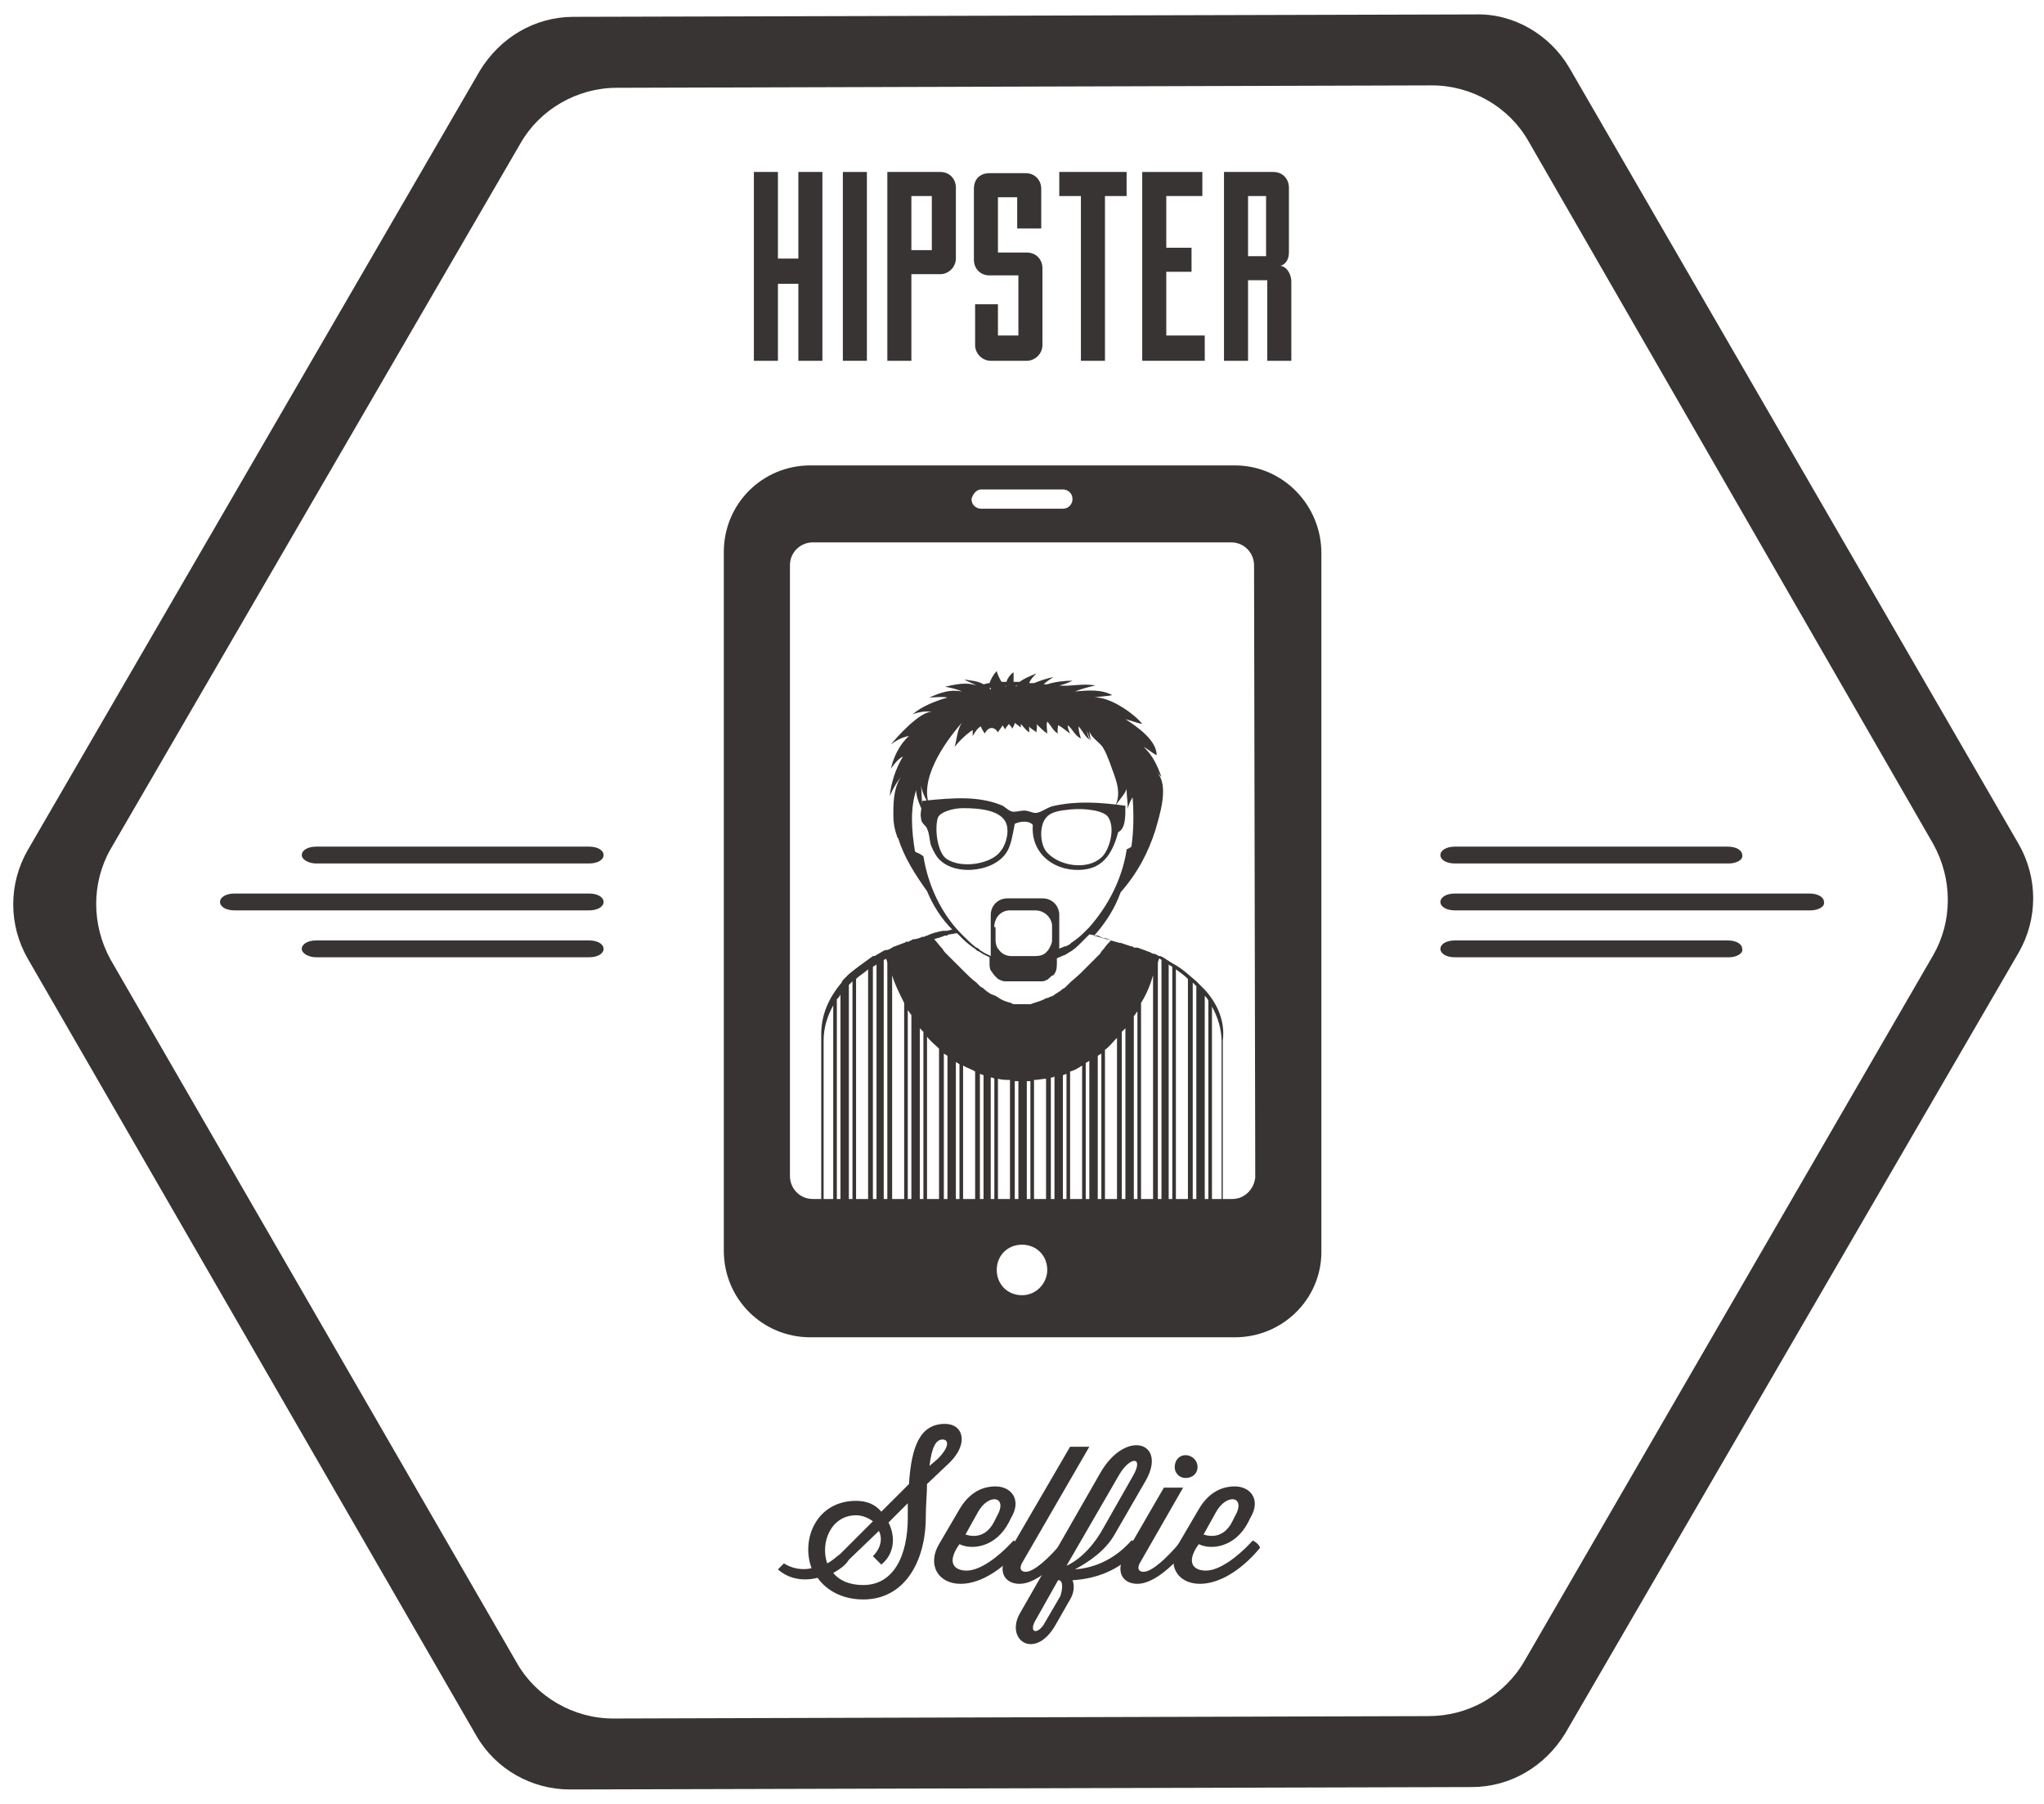 <?xml version="1.0" encoding="utf-8"?>
<!-- Generator: Adobe Illustrator 17.1.0, SVG Export Plug-In . SVG Version: 6.00 Build 0)  -->
<!DOCTYPE svg PUBLIC "-//W3C//DTD SVG 1.1//EN" "http://www.w3.org/Graphics/SVG/1.1/DTD/svg11.dtd">
<svg version="1.1" id="Layer_1" xmlns="http://www.w3.org/2000/svg" xmlns:xlink="http://www.w3.org/1999/xlink" x="0px" y="0px"
	 viewBox="0 0 170 150" enable-background="new 0 0 170 150" xml:space="preserve">
<g>
	<g>
		<path fill="#383433" d="M122.7,1.2l-75,0.2c-3.2,0-6.1,1.7-7.8,4.5L2.3,70.7c-1.6,2.8-1.6,6.2,0,9l37.3,64.6
			c1.6,2.8,4.6,4.5,7.8,4.5l75-0.2c3.2,0,6.1-1.7,7.8-4.5l37.7-64.9c1.6-2.8,1.6-6.2,0-9L130.5,5.6C128.9,2.9,125.9,1.1,122.7,1.2z
			 M160.8,70.2c1.6,2.9,1.6,6.4,0,9.2l-34,58.7c-0.8,1.4-2,2.6-3.4,3.4c-1.4,0.8-3,1.2-4.6,1.2L51,142.9c-3.3,0-6.4-1.8-8-4.6
			L9.2,79.8c-1.6-2.9-1.6-6.4,0-9.2l34.1-58.7c1.6-2.8,4.7-4.6,8-4.6l67.8-0.2c3.3,0,6.4,1.8,8,4.6L160.8,70.2z"/>
	</g>
	<g>
		<g>
			<path fill="#383433" d="M100.2,82.3L100.2,82.3C100.2,82.3,100.2,82.2,100.2,82.3c-0.1-0.1-0.2-0.2-0.3-0.3c0,0-0.1-0.1-0.1-0.1
				c-0.1-0.1-0.1-0.1-0.2-0.2c0,0-0.1-0.1-0.1-0.1v0c-0.6-0.5-1.2-1.1-2-1.5c0,0,0,0,0,0l0,0c-0.1-0.1-0.2-0.1-0.3-0.2c0,0,0,0,0,0
				c-0.2-0.1-0.4-0.3-0.7-0.4c0,0,0,0,0,0l0,0c0,0,0,0-0.1,0c0,0,0,0,0,0c-0.2-0.1-0.3-0.2-0.5-0.2c0,0,0,0,0,0c0,0,0,0,0,0l0,0
				c-0.1,0-0.2-0.1-0.2-0.1c-0.3-0.1-0.5-0.2-0.8-0.3c-0.1,0-0.2-0.1-0.3-0.1c0,0-0.1,0-0.1,0c0,0-0.1,0-0.1,0c-0.1,0-0.1,0-0.2-0.1
				v0c0,0,0,0,0,0c0,0-0.1,0-0.1,0c-0.3-0.1-0.6-0.2-0.9-0.3c0,0,0,0,0,0l0,0c0,0,0,0,0,0c0,0-0.1,0-0.1,0c-0.7-0.2-1.4-0.4-2.1-0.6
				c0.9-1,1.7-2.2,2.2-3.6c1.4-1.6,2.3-3.3,2.9-5.2c0.3-1.1,1.2-3.7,0.1-4.8c0.1,0.1,0.3,0.3,0.4,0.4c-0.3-0.8-0.7-1.8-1.5-2.5
				c0.4,0.2,0.7,0.5,1.1,0.7c0-1.2-1.5-2.3-2.6-3c0.4,0.1,0.9,0.3,1.4,0.4c-0.6-0.8-2.7-2.3-4-2.2c0.5-0.1,1.1-0.1,1.5-0.2
				c-0.9-0.5-2.1-0.4-3.1-0.3c0.5-0.2,1.2-0.4,1.7-0.5c-1-0.2-2.1,0.1-3,0c0.4-0.1,0.7-0.2,1.1-0.4c-0.7,0-1.5,0.1-2.1,0.3
				c-0.1,0-0.2,0-0.3,0c0.2-0.2,0.5-0.4,0.8-0.6c-0.5,0.1-1.1,0.3-1.6,0.5c-0.1,0-0.3,0-0.4,0c0.1-0.3,0.3-0.5,0.6-0.8
				c-0.5,0.2-1,0.4-1.4,0.7c-0.2,0-0.4,0-0.5,0c0-0.3,0-0.5,0-0.8c-0.3,0.2-0.5,0.5-0.6,0.8c-0.1,0-0.3,0-0.4,0
				c-0.2-0.3-0.4-0.8-0.4-0.9c-0.3,0.3-0.5,0.7-0.6,1c-0.2,0-0.4,0.1-0.5,0.1c-0.5-0.3-1.1-0.3-1.6-0.4c0.3,0.2,0.7,0.3,1,0.5
				c-0.8-0.3-1.7-0.1-2.6,0.1c0.5,0.1,1,0.2,1.4,0.4c0,0,0,0,0,0c-1-0.2-1.8,0.1-2.7,0.5c0.4,0,1-0.1,1.5,0c-1,0.3-2.1,0.7-2.9,1.4
				c0.5-0.2,1.1-0.3,1.7-0.2c-1-0.2-3.1,2.2-3.5,2.7c0.4-0.3,0.9-0.6,1.5-0.7c-0.8,0.7-1.3,1.8-1.5,2.7c0.3-0.4,0.6-0.8,1-1
				c-0.6,1-1,2.2-1.1,3.3c0.3-0.7,0.6-1.2,1.1-1.8c-0.7,0.8-0.8,2-0.8,3.1c0,0.1,0,0.2,0,0.4c0,0.5,0.1,1.1,0.3,1.6
				c0,0.1,0,0.1,0.1,0.2c0.5,1.6,1.4,3,2.4,4.4c0.5,1.2,1.2,2.3,2.1,3.2c-0.2,0-0.3,0.1-0.5,0.1c-0.1,0-0.1,0-0.2,0l0,0c0,0,0,0,0,0
				c0,0,0,0-0.1,0c-0.5,0.1-0.9,0.2-1.3,0.4l0,0c-0.1,0-0.2,0.1-0.3,0.1c0,0,0,0,0,0l0,0c0,0-0.1,0-0.1,0c-0.2,0.1-0.5,0.2-0.7,0.2
				c-0.1,0-0.1,0-0.2,0.1c0,0,0,0,0,0c-0.1,0-0.1,0-0.2,0.1c0,0-0.1,0-0.1,0v0c0,0,0,0-0.1,0c0,0,0,0,0,0c-0.1,0-0.1,0.1-0.2,0.1
				c0,0,0,0,0,0c-0.3,0.1-0.5,0.2-0.8,0.3c-0.1,0-0.2,0.1-0.2,0.1l0,0c0,0,0,0,0,0c0,0,0,0,0,0c-0.2,0.1-0.3,0.2-0.5,0.2
				c0,0,0,0,0,0c0,0,0,0-0.1,0l0,0c0,0,0,0,0,0c-0.2,0.1-0.5,0.3-0.7,0.4v0c-0.1,0.1-0.2,0.1-0.3,0.1c0,0,0,0,0,0
				c-0.7,0.5-1.4,1-2,1.5v0c0,0-0.1,0.1-0.1,0.1c-0.1,0.1-0.1,0.1-0.2,0.2c0,0-0.1,0.1-0.1,0.1c-0.1,0.1-0.2,0.2-0.2,0.3
				c0,0,0,0,0,0v0c-1.1,1.3-1.7,2.7-1.7,4.3v15.4h1.1h0.3h0.3h0.7h0.3h0.3h1h0.3h0.3h0.7h0.3h0.3h1h0.3h0.3h0.7h0.3h0.3h1h0.3h0.3
				h0.7h0.3h0.3h1h0.3h0.3h0.7h0.3H83h1h0.3h0.3h0.7h0.3H86h1h0.3h0.3h0.7h0.3H89h1h0.3h0.3h0.7h0.3h0.3h1h0.3h0.3h0.7h0.3h0.3h1
				h0.3h0.3h0.7h0.3h0.3h1h0.3h0.3h0.7h0.3h0.3h1.1V86.5C101.9,85,101.3,83.5,100.2,82.3z M101.6,101.6h-0.8V83.7
				c0.5,0.9,0.8,1.9,0.8,2.9V101.6z M68.5,86.5c0-1,0.3-2,0.8-2.9v17.9h-0.8V86.5z M69.6,83.1c0.1-0.1,0.2-0.2,0.3-0.4v18.8h-0.3
				V83.1z M70.6,81.9c0.1-0.1,0.2-0.2,0.3-0.3v19.9h-0.3V81.9z M71.2,81.4c0.3-0.3,0.7-0.5,1-0.8v21h-1V81.4z M72.6,80.4
				c0.1-0.1,0.2-0.1,0.3-0.2v21.4h-0.3V80.4z M73.6,79.8c0,0,0.1-0.1,0.1-0.1c0,0.1,0.1,0.2,0.1,0.4v21.5h-0.3V79.8z M82.4,57.2
				c0,0.1,0,0.1,0,0.2c0-0.1-0.1-0.1-0.1-0.2C82.4,57.2,82.4,57.2,82.4,57.2z M83.7,57c0,0,0,0.1-0.1,0.1
				C83.6,57.1,83.6,57.1,83.7,57C83.6,57,83.7,57,83.7,57z M84.6,57c0,0-0.1,0.1-0.1,0.1c0,0,0-0.1,0-0.1C84.5,57,84.5,57,84.6,57z
				 M85.7,57C85.7,57,85.7,57,85.7,57C85.7,57,85.7,57,85.7,57C85.7,57,85.7,57,85.7,57z M76.5,71L76.5,71c-0.2-0.1-0.3-0.1-0.4-0.2
				c-0.3-1.8-0.4-3.6,0.1-5.1c0,0.8,0.5,1.6,0.8,2.4c-0.4-0.8-0.3-1.9-0.4-2.8c0.1,0.7,0.5,1.3,0.8,1.9c-1.1-2.2,1.1-5.4,2.6-7.1
				c-0.4,0.6-0.4,1.3-0.6,2c0.4-0.5,0.9-1,1.5-1.4c0,0.2,0,0.3,0,0.5c0.2-0.3,0.4-0.7,0.7-0.8c0,0.2,0.2,0.4,0.3,0.6
				c0.3-0.6,0.8-0.6,1.1-0.1c0.1-0.2,0.3-0.4,0.4-0.6c0,0.1,0.2,0.3,0.2,0.4c0-0.2,0.2-0.3,0.3-0.5c0.1,0.1,0.2,0.2,0.3,0.4
				c0-0.1,0.2-0.3,0.2-0.5c0.1,0.1,0.4,0.3,0.5,0.4c0-0.1,0-0.2,0-0.3c0.2,0.2,0.4,0.5,0.7,0.7c0-0.2,0-0.3,0-0.5
				c0.1,0.2,0.4,0.3,0.6,0.5c0-0.2,0.1-0.5,0-0.7c0.3,0.3,0.6,0.6,0.9,0.8c0-0.3-0.1-0.7,0-1c0.3,0.3,0.5,0.8,0.9,1
				c-0.1-0.2,0-0.5,0-0.7c0.4,0.2,0.7,0.5,1,0.7c-0.1-0.2-0.2-0.5-0.2-0.7c0.4,0.3,0.6,0.9,1.1,1.1c-0.1-0.3-0.2-0.7-0.2-1
				c0.3,0.3,0.5,0.8,0.9,1.1c-0.1-0.3-0.2-0.5-0.2-0.8c0,0.2,0.2,0.6,0.3,0.9c0-0.3-0.1-0.6-0.1-0.9c0,0.5,0.8,1,1.1,1.4
				c0.3,0.5,0.4,0.8,0.6,1.3c0.4,1.2,1.1,2.5,0.4,3.7c0.3-0.5,0.9-1.1,1-1.5c0,0.6,0.1,1.1,0.1,1.7c0-0.2,0.2-0.7,0.4-1
				c0.1,1.4,0.1,2.7-0.1,4.1c-0.1,0.1-0.2,0.1-0.3,0.2l-0.1,0l0,0.1c-0.4,2.5-1.6,4.7-3.1,6.4c0,0,0,0,0,0c0,0-0.1,0.1-0.1,0.1
				c0,0-0.1,0.1-0.1,0.1c0,0,0,0,0,0c0,0-0.1,0.1-0.1,0.1c-0.1,0.1-0.2,0.2-0.2,0.2c-0.3,0.3-0.7,0.6-1,0.8
				c-0.1,0.1-0.2,0.2-0.3,0.2c-0.1,0.1-0.2,0.1-0.3,0.1c-0.1,0.1-0.3,0.1-0.4,0.2v-2v0v-0.1v-0.2V77v0v-0.9c0-0.8-0.6-1.4-1.4-1.4
				h-2.9c-0.8,0-1.4,0.6-1.4,1.4v0.9v0v0.2v0.2v0.1v0v2c-0.2-0.1-0.4-0.2-0.6-0.3c-0.1-0.1-0.2-0.1-0.3-0.2
				c-0.1-0.1-0.2-0.2-0.3-0.2c-0.4-0.3-0.7-0.6-1-0.9c0,0-0.1-0.1-0.1-0.1c0,0-0.1-0.1-0.1-0.1c0,0-0.1-0.1-0.1-0.1l0,0
				c0,0-0.1-0.1-0.1-0.1c0,0,0,0,0,0c-1.5-1.6-2.6-3.8-3-6.3L76.5,71z M84.7,83.5c-0.1,0-0.2,0-0.3,0c-0.1,0-0.2,0-0.3-0.1
				c-0.4-0.1-0.7-0.2-1-0.4c-0.1-0.1-0.2-0.1-0.3-0.2c-0.1,0-0.2-0.1-0.3-0.1c-0.2-0.1-0.5-0.3-0.7-0.5c-0.1-0.1-0.2-0.1-0.3-0.2
				c-0.1-0.1-0.2-0.2-0.3-0.3c-0.4-0.3-0.7-0.6-1-0.9c-0.1-0.1-0.2-0.2-0.3-0.3c-0.1-0.1-0.2-0.2-0.3-0.3c-0.2-0.2-0.5-0.5-0.7-0.7
				c-0.1-0.1-0.2-0.2-0.3-0.3c-0.1-0.1-0.2-0.3-0.3-0.4c-0.2-0.2-0.4-0.5-0.6-0.7c0.2-0.1,0.4-0.1,0.6-0.2c0.1,0,0.2-0.1,0.3-0.1
				c0.1,0,0.2,0,0.3-0.1c0.2,0,0.5-0.1,0.7-0.1c0,0,0,0,0,0c0.1,0.1,0.1,0.1,0.2,0.2c0.1,0.1,0.2,0.2,0.3,0.3c0.3,0.3,0.7,0.6,1,0.8
				c0.1,0.1,0.2,0.2,0.3,0.2c0.1,0.1,0.2,0.1,0.3,0.2c0.2,0.1,0.4,0.2,0.6,0.3v0.5c0,0.2,0,0.4,0.1,0.6c0.1,0.1,0.2,0.3,0.3,0.4
				c0.1,0.1,0.2,0.2,0.3,0.3c0.2,0.1,0.4,0.2,0.6,0.2h0.4h0.3h0.3h0.7h0.3H86h0.6c0.1,0,0.3,0,0.4-0.1c0.1,0,0.2-0.1,0.3-0.2
				c0.1-0.1,0.2-0.2,0.3-0.2c0.2-0.2,0.3-0.5,0.3-0.9v-0.5c0.1-0.1,0.3-0.1,0.4-0.2c0.1,0,0.2-0.1,0.3-0.1c0.1-0.1,0.2-0.1,0.3-0.2
				c0.4-0.2,0.7-0.5,1-0.8c0.1-0.1,0.2-0.2,0.3-0.3c0.1-0.1,0.2-0.2,0.3-0.3c0,0,0.1-0.1,0.1-0.1c0.2,0,0.4,0.1,0.6,0.1
				c0.1,0,0.2,0,0.3,0.1c0.1,0,0.2,0.1,0.3,0.1c0.2,0,0.4,0.1,0.6,0.2c-0.2,0.2-0.4,0.4-0.6,0.7c-0.1,0.1-0.2,0.2-0.3,0.4
				c-0.1,0.1-0.2,0.2-0.3,0.3c-0.2,0.2-0.5,0.5-0.7,0.7c-0.1,0.1-0.2,0.2-0.3,0.3c-0.1,0.1-0.2,0.2-0.3,0.3c-0.3,0.3-0.7,0.6-1,0.9
				c-0.1,0.1-0.2,0.2-0.3,0.3c-0.1,0.1-0.2,0.1-0.3,0.2c-0.2,0.2-0.5,0.3-0.7,0.5c-0.1,0-0.2,0.1-0.3,0.1C87.3,82.9,87.2,83,87,83
				c-0.3,0.2-0.7,0.3-1,0.4c-0.1,0-0.2,0.1-0.3,0.1c-0.1,0-0.2,0-0.3,0c-0.1,0-0.2,0-0.4,0C84.9,83.5,84.8,83.5,84.7,83.5z
				 M82.7,77.1L82.7,77.1c0-0.1,0-0.1,0-0.2c0,0,0,0,0,0c0.1-0.7,0.6-1.2,1.3-1.2h2.1c0.7,0,1.3,0.5,1.4,1.2c0,0,0,0,0,0
				c0,0,0,0.1,0,0.1v0v0.2v0.2v0.8c0,0.2-0.1,0.4-0.2,0.6c-0.1,0.2-0.2,0.3-0.3,0.4c-0.2,0.2-0.5,0.3-0.9,0.3H86h-0.3h-0.3h-0.7
				h-0.3h-0.3c0,0,0,0,0,0c-0.4,0-0.8-0.2-1-0.5c-0.2-0.2-0.3-0.5-0.3-0.8v-0.8v0v-0.2V77.1z M74.2,81.1c0.2,0.7,0.6,1.5,1,2.3v18.2
				h-1V81.1z M75.5,84c0.1,0.1,0.2,0.3,0.3,0.4v17.1h-0.3V84z M76.5,85.5c0.1,0.1,0.2,0.2,0.3,0.3v15.8h-0.3V85.5z M77.1,86.2
				c0.3,0.4,0.7,0.7,1,1v14.3h-1V86.2z M78.5,87.6c0.1,0.1,0.2,0.1,0.3,0.2v13.8h-0.3V87.6z M79.5,88.3c0.1,0.1,0.2,0.1,0.3,0.2
				v13.2h-0.3V88.3z M80.1,88.6c0.3,0.2,0.7,0.3,1,0.5v12.5h-1V88.6z M81.5,89.3c0.1,0,0.2,0.1,0.3,0.1v12.2h-0.3V89.3z M82.4,89.6
				c0.1,0,0.2,0,0.3,0.1v12h-0.3V89.6z M83,89.7c0.3,0.1,0.7,0.1,1,0.1v11.8h-1V89.7z M84.4,89.9c0.1,0,0.2,0,0.3,0v11.7h-0.3V89.9z
				 M85.4,89.9c0.1,0,0.2,0,0.3,0v11.7h-0.3V89.9z M86,89.8c0.4,0,0.7-0.1,1-0.1v11.9h-1V89.8z M87.4,89.6c0.1,0,0.2,0,0.3-0.1v12
				h-0.3V89.6z M88.4,89.4c0.1,0,0.2-0.1,0.3-0.1v12.3h-0.3V89.4z M89,89.1c0.4-0.1,0.7-0.3,1-0.5v13h-1V89.1z M90.3,88.4
				c0.1-0.1,0.2-0.1,0.3-0.2v13.3h-0.3V88.4z M91.3,87.8c0.1-0.1,0.2-0.1,0.3-0.2v14h-0.3V87.8z M91.9,87.3c0.4-0.3,0.7-0.7,1-1
				v15.4h-1V87.3z M93.3,85.8c0.1-0.1,0.2-0.2,0.3-0.3v16.1h-0.3V85.8z M94.3,84.5c0.1-0.1,0.2-0.3,0.3-0.4v17.6h-0.3V84.5z
				 M94.9,83.4c0.5-0.8,0.8-1.6,1-2.3v20.5h-1V83.4z M96.3,80.1c0-0.2,0.1-0.3,0.1-0.4c0.1,0,0.1,0.1,0.2,0.1v21.8h-0.3V80.1z
				 M97.2,80.2c0.1,0.1,0.2,0.1,0.3,0.2v21.2h-0.3V80.2z M97.8,80.6c0.4,0.3,0.7,0.5,1,0.8v20.2h-1V80.6z M99.2,81.7
				c0.1,0.1,0.2,0.2,0.3,0.3v19.7h-0.3V81.7z M100.2,82.8c0.1,0.1,0.2,0.2,0.3,0.4v18.5h-0.3V82.8z"/>
			<g>
				<g>
					<path fill="#383433" d="M77.1,68.9c0.2,0.4,0.2,0.9,0.3,1.3c0.1,0.3,0.3,0.7,0.5,1c1.2,1.7,4.7,1.4,5.8-0.3
						c0.4-0.6,0.5-1.4,0.7-2.4c0.4-0.2,1.2-0.3,1.5,0.1c-0.2,2.5,2,4,4.3,3.7c1.7-0.2,2.4-1.6,2.8-3.1c0.6-0.3,0.6-1.2,0.6-2.2
						c-2.2-0.3-4-0.4-5.9,0c-0.6,0.1-1.1,0.6-1.6,0.6c-0.2,0-0.6-0.2-0.9-0.2c-0.3,0-0.6,0.1-0.9,0.1c-0.3,0-0.6-0.3-0.9-0.5
						c-1.9-0.8-3.9-0.7-6.7-0.4c0,0.4-0.2,1.1-0.1,1.4C76.6,68.5,77,68.6,77.1,68.9z M87,68c0.4-0.5,1.1-0.6,2.1-0.7
						c1.2-0.1,2.8,0.1,3.1,0.7c0.6,1,0,2.8-0.6,3.3c-1.2,1.1-3.5,0.7-4.5-0.4C86.5,70.3,86.4,68.7,87,68z M78,68
						c0.2-0.5,1.3-0.8,2.1-0.8c1.5,0,3.2,0.2,3.6,1.3c0.3,0.9-0.2,2-0.5,2.3c-0.7,1-3.2,1.5-4.5,0.6C78,70.9,77.7,69,78,68z"/>
				</g>
			</g>
		</g>
		<path fill="#383433" d="M102.7,38.7H67.4c-4,0-7.2,3.2-7.2,7.2V104c0,4,3.2,7.2,7.2,7.2h35.3c4,0,7.2-3.2,7.2-7.1l0,0V104v-0.5V46
			C109.9,42,106.7,38.7,102.7,38.7z M81.6,40.7h6.8c0.4,0,0.8,0.3,0.8,0.8c0,0.4-0.3,0.8-0.8,0.8h-6.8c-0.4,0-0.8-0.3-0.8-0.8
			C80.9,41.1,81.2,40.7,81.6,40.7z M85,107.7c-1.2,0-2.1-0.9-2.1-2.1c0-1.2,0.9-2.1,2.1-2.1c1.2,0,2.1,0.9,2.1,2.1
			C87.1,106.7,86.2,107.7,85,107.7z M104.4,97.9c-0.1,1-0.9,1.8-1.9,1.8H67.6c-1.1,0-1.9-0.9-1.9-1.9V47c0-1.1,0.9-1.9,1.9-1.9h34.8
			c1.1,0,1.9,0.9,1.9,1.9L104.4,97.9L104.4,97.9z"/>
	</g>
	<g>
		<g>
			<g>
				<g>
					<path fill="#383433" d="M150.6,75.7H121c-0.7,0-1.2-0.3-1.2-0.7c0-0.4,0.5-0.7,1.2-0.7h29.5c0.7,0,1.2,0.3,1.2,0.7
						C151.8,75.4,151.2,75.7,150.6,75.7z"/>
				</g>
				<g>
					<path fill="#383433" d="M143.8,71.8H121c-0.7,0-1.2-0.3-1.2-0.7c0-0.4,0.5-0.7,1.2-0.7h22.7c0.7,0,1.2,0.3,1.2,0.7
						C145,71.5,144.4,71.8,143.8,71.8z"/>
				</g>
				<g>
					<path fill="#383433" d="M143.8,79.6H121c-0.7,0-1.2-0.3-1.2-0.7c0-0.4,0.5-0.7,1.2-0.7h22.7c0.7,0,1.2,0.3,1.2,0.7
						C145,79.3,144.4,79.6,143.8,79.6z"/>
				</g>
			</g>
		</g>
		<g>
			<g>
				<g>
					<path fill="#383433" d="M19.5,75.7H49c0.7,0,1.2-0.3,1.2-0.7c0-0.4-0.5-0.7-1.2-0.7H19.5c-0.7,0-1.2,0.3-1.2,0.7
						C18.3,75.4,18.8,75.7,19.5,75.7z"/>
				</g>
				<g>
					<path fill="#383433" d="M26.3,71.8H49c0.7,0,1.2-0.3,1.2-0.7c0-0.4-0.5-0.7-1.2-0.7H26.3c-0.7,0-1.2,0.3-1.2,0.7
						C25.1,71.5,25.7,71.8,26.3,71.8z"/>
				</g>
				<g>
					<path fill="#383433" d="M26.3,79.6H49c0.7,0,1.2-0.3,1.2-0.7c0-0.4-0.5-0.7-1.2-0.7H26.3c-0.7,0-1.2,0.3-1.2,0.7
						C25.1,79.3,25.7,79.6,26.3,79.6z"/>
				</g>
			</g>
		</g>
	</g>
	<g id="text_35_">
		<g>
			<path fill="#383433" d="M65.2,130c0.6,0.4,1.5,0.6,2.3,0.4c-0.9-2.4,0.4-5.6,3.7-5.6c0.9,0,1.6,0.3,2.1,0.9l2.3-2.3
				c0.2-3.1,0.9-5,3-5c1.5,0,2,1.6,0.4,3.2l-1.9,1.8c0,0.8-0.1,1.7-0.1,2.7c0,3.8-1.8,6.9-5.2,6.9c-1.8,0-3.1-0.8-3.8-1.8
				c-1.2,0.3-2.4,0.1-3.3-0.7L65.2,130z M68.8,130c0.4-0.2,0.7-0.5,1.1-0.8l2.7-2.7c-0.4-0.3-0.9-0.5-1.4-0.5
				C69.1,126,68.2,128.3,68.8,130z M69.3,130.8c0.5,0.6,1.3,1,2.5,1c2.5,0,3.7-2.4,3.7-5.6V125l-1.6,1.6c0.6,1.2,0.5,2.6-0.6,3.5
				l-0.7-0.7c0.7-0.7,0.8-1.5,0.5-2.1l-2.5,2.4C70.3,130.2,69.8,130.5,69.3,130.8z M77.3,121.9l0.7-0.6c1-1,0.9-1.6,0.4-1.6
				C77.8,119.7,77.5,120.4,77.3,121.9z"/>
			<path fill="#383433" d="M79.8,128.4l-0.2,0.3c-0.8,1.3-0.2,1.9,0.8,1.9c1.1,0,2.6-1.1,3.8-2.4l0.1-0.1c0.2,0.1,0.5,0.3,0.6,0.6
				c-1.3,1.6-3.2,3-5,3c-1.9,0-2.8-1.6-1.8-3.3l1.7-2.9c0.7-1.2,1.7-1.9,3-1.9c1.3,0,2.2,1.1,1.3,2.6l-0.2,0.4
				C82.8,128.7,80.8,128.9,79.8,128.4z M80.3,127.6c0.6,0.2,1.7,0.3,2.4-1.1l0.2-0.4c1-1.7-0.7-2-1.6-0.3L80.3,127.6z"/>
			<path fill="#383433" d="M88.4,128.1c0.2,0.1,0.5,0.3,0.6,0.6c-1.3,1.6-2.9,3-4.2,3c-1.3,0-1.8-1.1-1.1-2.3l5.3-9.1h1.6l-5.5,9.5
				c-0.4,0.6-0.2,0.9,0.2,0.9c0.7,0,1.9-1.1,3-2.4L88.4,128.1z"/>
			<path fill="#383433" d="M94.2,128.1c0.2,0.1,0.5,0.3,0.6,0.6c-1.8,2.1-4,2.6-5.6,2.7c0.2,0.5,0.1,1.1-0.2,1.6l-1.2,2.1
				c-1.7,3-4.2,1.3-3-0.9l6.7-11.7c2.1-3.7,5.6-2.6,3.8,0.6l-2.6,4.5c-0.8,1.4-2.2,2.3-3.3,2.9c1.3-0.1,3.1-0.6,4.7-2.4L94.2,128.1z
				 M88.1,131.4H88l-1.8,3.2c-0.7,1.1,0,1.4,0.6,0.5l1.4-2.4C88.4,132,88.4,131.5,88.1,131.4z M88.7,130.2c1.3-0.6,2.4-1.9,3.1-3.2
				l2.5-4.4c0.8-1.5-0.3-1.5-1.2,0L88.7,130.2z"/>
			<path fill="#383433" d="M98.2,128.1c0.2,0.1,0.5,0.3,0.6,0.6c-1.3,1.6-2.9,3-4.2,3c-1.3,0-1.8-1.1-1.1-2.3l3.3-5.7h1.6l-3.5,6.1
				c-0.4,0.6-0.2,0.9,0.2,0.9c0.7,0,1.9-1.1,3-2.4L98.2,128.1z M98.6,121c0.5,0,1,0.4,1,1c0,0.5-0.4,0.9-1,0.9
				c-0.5,0-0.9-0.4-0.9-0.9C97.7,121.4,98.1,121,98.6,121z"/>
			<path fill="#383433" d="M99.7,128.4l-0.2,0.3c-0.8,1.3-0.2,1.9,0.8,1.9c1.1,0,2.6-1.1,3.8-2.4l0.1-0.1c0.2,0.1,0.5,0.3,0.6,0.6
				c-1.3,1.6-3.2,3-5,3c-1.9,0-2.8-1.6-1.8-3.3l1.7-2.9c0.7-1.2,1.7-1.9,3-1.9c1.3,0,2.2,1.1,1.3,2.6l-0.2,0.4
				C102.7,128.7,100.7,128.9,99.7,128.4z M100.1,127.6c0.6,0.2,1.7,0.3,2.4-1.1l0.2-0.4c1-1.7-0.7-2-1.6-0.3L100.1,127.6z"/>
		</g>
		<g>
			<path fill="#383433" d="M62.7,14.3h2v7.2h1.7v-7.2h2V30h-2v-6.4h-1.7V30h-2V14.3z"/>
			<path fill="#383433" d="M70.1,14.3h2V30h-2V14.3z"/>
			<path fill="#383433" d="M73.8,14.3h4.4c0.8,0,1.3,0.6,1.3,1.3v5.9c0,0.7-0.6,1.3-1.3,1.3h-2.4V30h-2v-7.1V14.3z M77.5,16.3h-1.7
				v4.5h1.7V16.3z"/>
			<path fill="#383433" d="M83,25.2v2.7h1.7v-5h-2.4c-0.8,0-1.3-0.6-1.3-1.3v-5.9c0-0.8,0.5-1.3,1.3-1.3h3c0.8,0,1.3,0.6,1.3,1.3
				v3.3h-2v-2.6H83v4.6h2.4c0.8,0,1.3,0.6,1.3,1.3v6.4c0,0.7-0.6,1.3-1.3,1.3h-3c-0.7,0-1.3-0.6-1.3-1.3v-3.4H83z"/>
			<path fill="#383433" d="M89.9,16.3h-1.8v-2h5.6v2h-1.8V30h-2V16.3z"/>
			<path fill="#383433" d="M100.2,30H95V14.3h5v2h-3v4.3h2.1v2h-2.1v5.3h3.2V30z"/>
			<path fill="#383433" d="M105.5,23.3h-1.7V30h-2V14.3h4.1c0.8,0,1.3,0.6,1.3,1.3v5.4c0,0.6-0.3,1-0.7,1.1c0.6,0.1,0.9,0.8,0.9,1.3
				V30h-2V23.3z M103.8,21.3h1.5v-5h-1.5V21.3z"/>
		</g>
	</g>
</g>
</svg>
